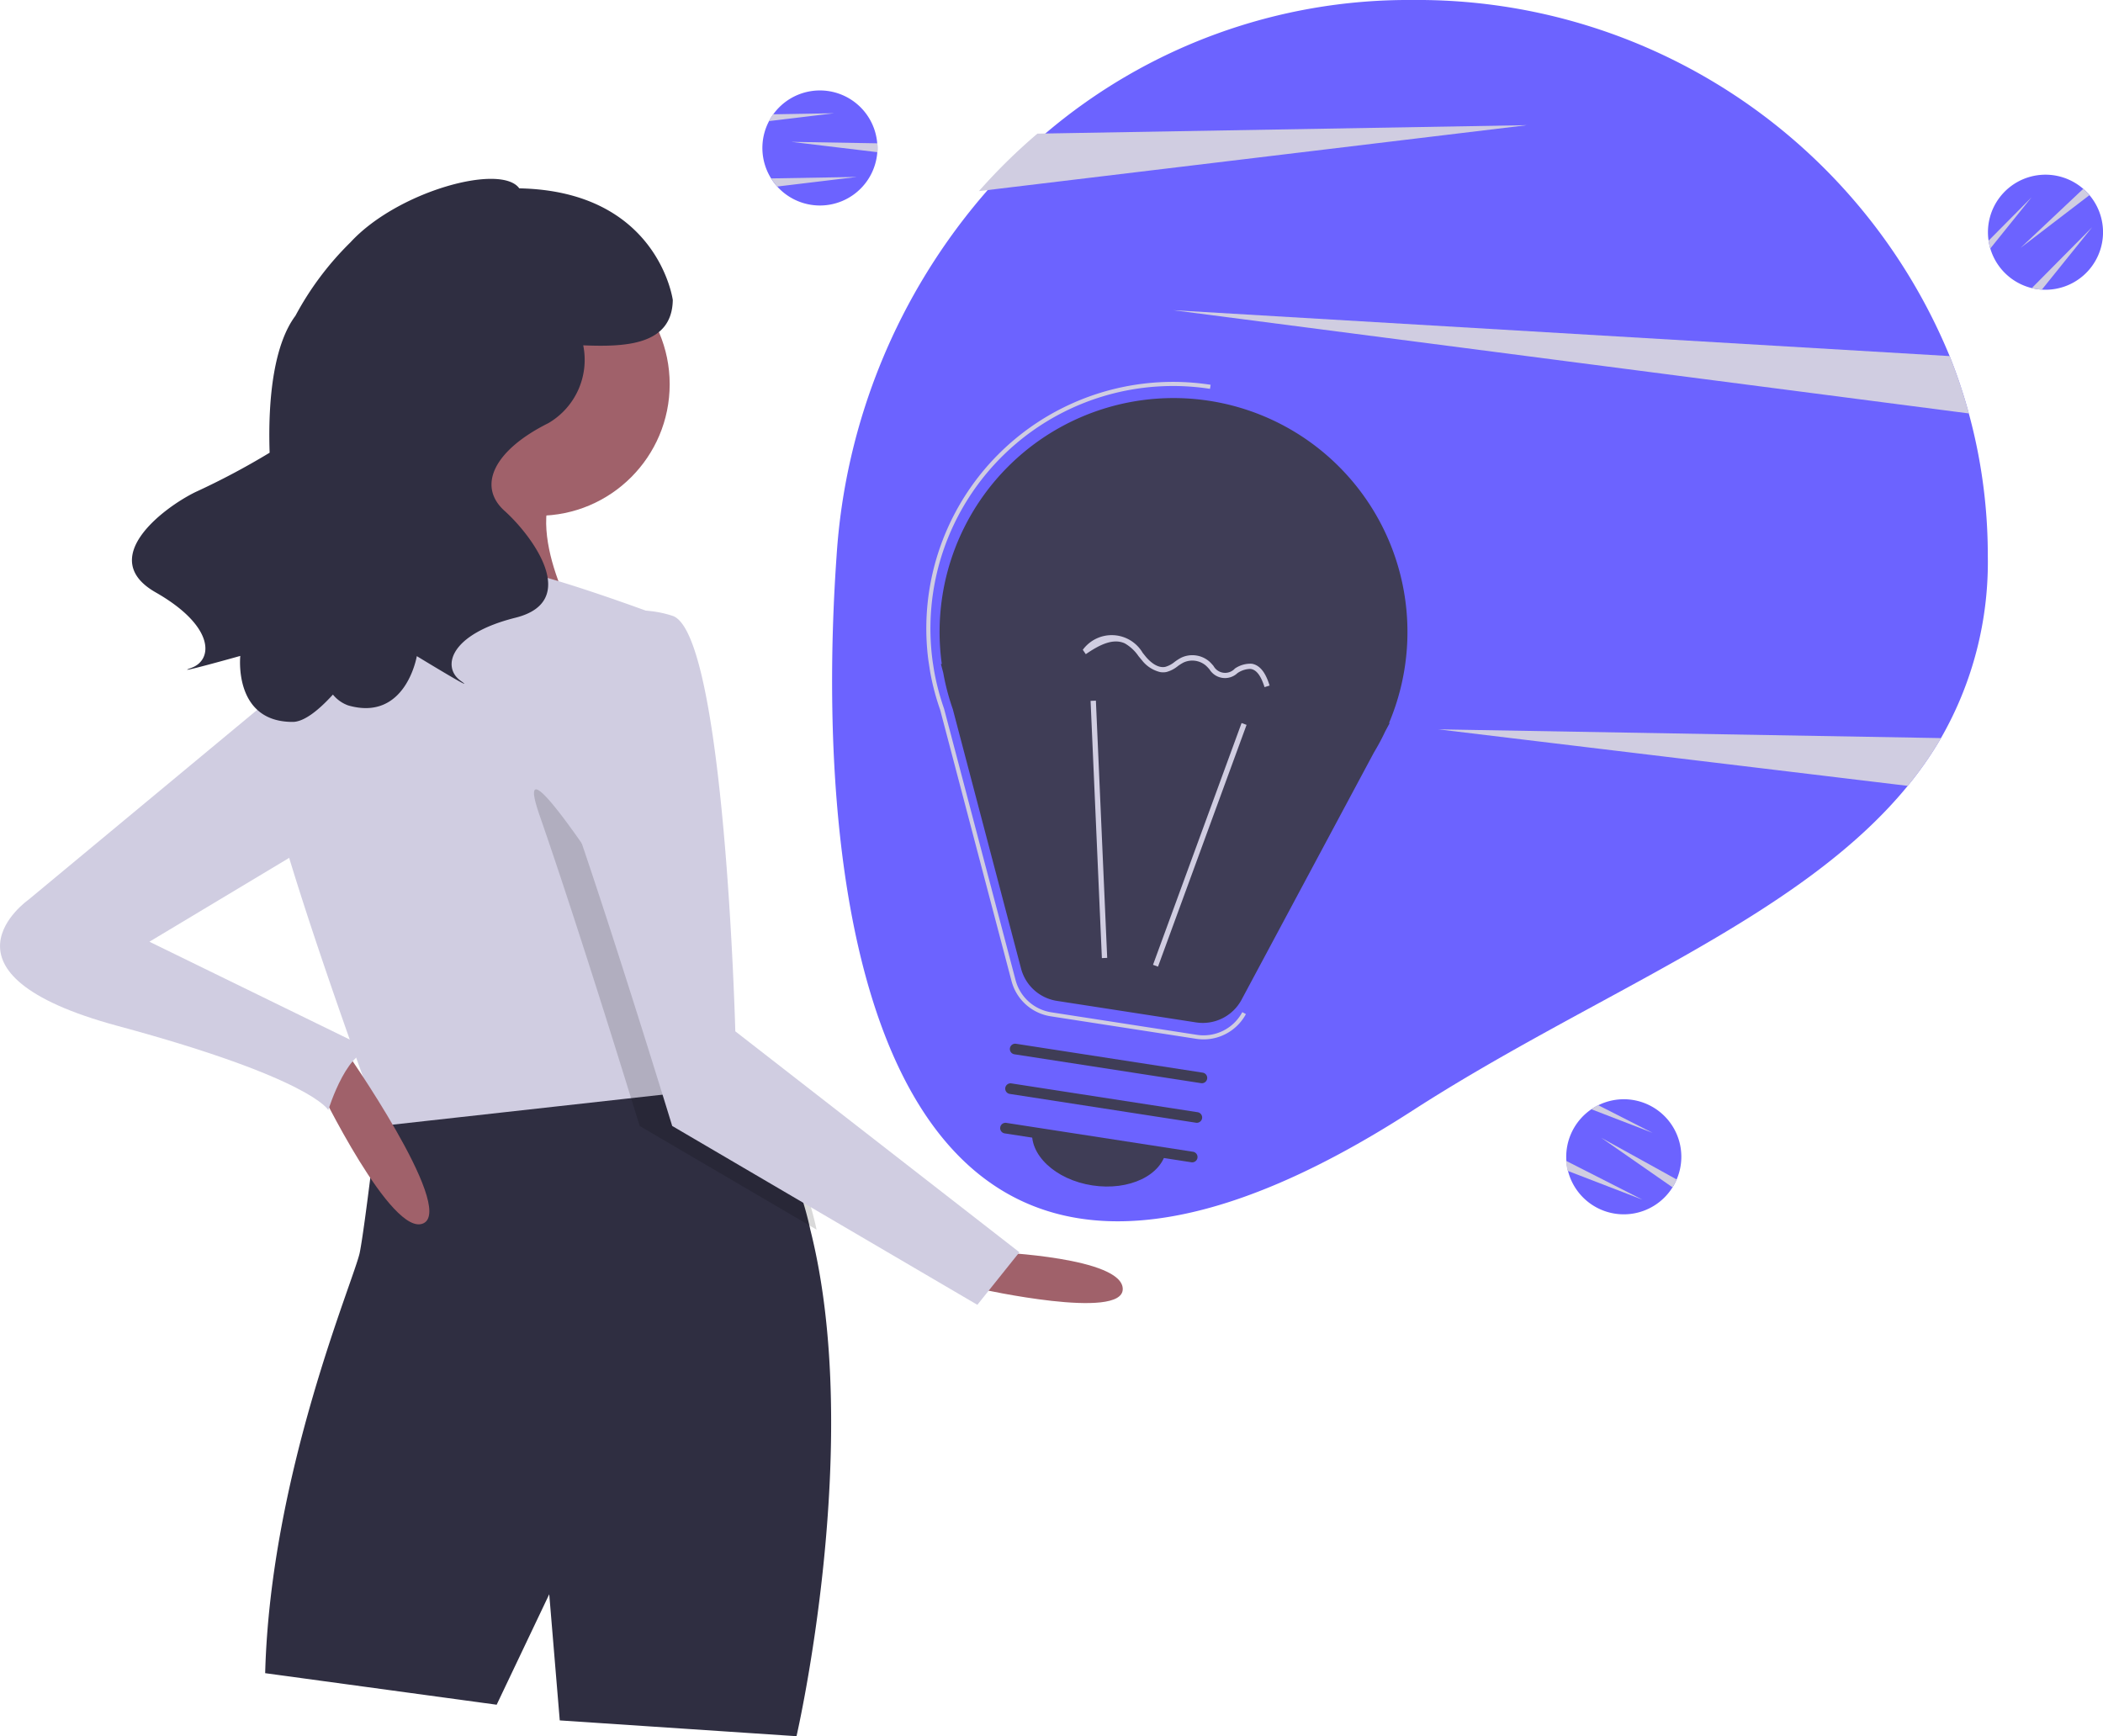 <svg xmlns="http://www.w3.org/2000/svg" width="100" height="82.568" viewBox="0 0 100 82.568"><defs><style>.a{fill:#6c63ff;}.b{fill:#d0cde1;}.c{fill:#a0616a;}.d{fill:#2f2e41;}.e{opacity:0.15;}.f{fill:#3f3d56;}</style></defs><g transform="translate(0 0)"><path class="a" d="M543,53.916a16.82,16.82,0,0,1-2.226,8.689,17.371,17.371,0,0,1-1.582,2.272C534,71.225,524.354,74.7,515.632,80.328,489.886,96.942,487.1,70.321,488.26,53.916A29.269,29.269,0,0,1,495.4,36.591a27.187,27.187,0,0,1,2.78-2.733,26.627,26.627,0,0,1,17.45-6.355,27.369,27.369,0,0,1,25.557,16.938A25.587,25.587,0,0,1,543,53.916Z" transform="translate(-448.478 -27.503)"/><path class="b" d="M589.405,88.423l-26.061,3.136a27.187,27.187,0,0,1,2.78-2.733Z" transform="translate(-516.795 -82.47)"/><path class="b" d="M806.956,382.916a17.362,17.362,0,0,1-1.582,2.272L783.05,382.5Z" transform="translate(-714.657 -347.814)"/><path class="b" d="M691.884,183.41,654.05,178.5l36.923,2.183a25.471,25.471,0,0,1,.911,2.724Z" transform="translate(-598.262 -163.748)"/><path class="a" d="M465.991,74.239c0,.067,0,.134-.008.2a2.736,2.736,0,1,1-5.148-1.476,2.515,2.515,0,0,1,.2-.323,2.735,2.735,0,0,1,4.944,1.378C465.988,74.09,465.991,74.164,465.991,74.239Z" transform="translate(-424.266 -67.204)"/><path class="b" d="M478.623,96.8c0,.067,0,.134-.008.2l-4.1-.492,4.094.07C478.62,96.649,478.623,96.723,478.623,96.8Z" transform="translate(-436.889 -89.762)"/><path class="b" d="M468.858,113.615l-3.789.456a2.745,2.745,0,0,1-.289-.386Z" transform="translate(-428.111 -105.2)"/><path class="b" d="M466.862,82.615l-3.1.373a2.515,2.515,0,0,1,.2-.323Z" transform="translate(-427.196 -77.229)"/><path class="a" d="M852.668,566.526c-.032.06-.065.117-.1.172a2.736,2.736,0,1,1-3.855-3.717,2.5,2.5,0,0,1,.329-.191,2.735,2.735,0,0,1,3.722,3.535C852.736,566.392,852.7,566.459,852.668,566.526Z" transform="translate(-773.038 -510.23)"/><path class="b" d="M868.046,583.475c-.032.06-.065.117-.1.172l-3.387-2.355,3.584,1.981C868.113,583.341,868.081,583.408,868.046,583.475Z" transform="translate(-788.414 -527.179)"/><path class="b" d="M851.232,594.325l-3.561-1.373a2.745,2.745,0,0,1-.075-.477Z" transform="translate(-773.127 -537.269)"/><path class="b" d="M862.691,566.711l-2.916-1.125a2.523,2.523,0,0,1,.329-.191Z" transform="translate(-784.108 -512.835)"/><path class="a" d="M1055.214,113.331c.047.048.092.1.134.148a2.736,2.736,0,1,1-4.716,2.537,2.486,2.486,0,0,1-.082-.372,2.735,2.735,0,0,1,4.5-2.466C1055.107,113.226,1055.162,113.277,1055.214,113.331Z" transform="translate(-955.991 -104.199)"/><path class="b" d="M1069.54,119.545c.047.048.092.1.134.148L1066.4,122.2l2.98-2.808C1069.434,119.44,1069.488,119.491,1069.54,119.545Z" transform="translate(-970.318 -110.413)"/><path class="b" d="M1074.752,138.039l-2.394,2.972a2.741,2.741,0,0,1-.477-.074Z" transform="translate(-975.265 -127.238)"/><path class="b" d="M1052.877,123.526l-1.961,2.434a2.549,2.549,0,0,1-.082-.372Z" transform="translate(-956.275 -114.143)"/><path class="c" d="M566.336,636.956s6,.25,6,1.751-6.755,0-6.755,0Z" transform="translate(-518.948 -577.403)"/><path class="d" d="M247.781,578.638l-11.258-.751-.5-6-2.5,5.254-11.008-1.5c.25-9.507,4.253-18.763,4.5-20.014s.848-6.419.848-6.419c1.093-2.319,6.822-2.537,11.313-2.327,1.861.085,3.512.245,4.531.36.673.075,1.071.13,1.071.13a15.679,15.679,0,0,1,3.66,7.182C251,564.688,247.781,578.638,247.781,578.638Z" transform="translate(-209.906 -496.069)"/><circle class="c" cx="6.254" cy="6.254" r="6.254" transform="translate(19.336 12.02)"/><path class="c" d="M264.565,229.879s-1.751,7.755-4.5,10.007,10.757,0,10.757,0-3-5-.75-7.255S264.565,229.879,264.565,229.879Z" transform="translate(-243.265 -210.104)"/><path class="b" d="M243.468,328.892l-4.15.46-11.61,1.291s-.055-.148-.153-.415c-.843-2.3-4.9-13.487-5.351-16.847-.5-3.753,4.753-8.256,4.753-8.256a61.49,61.49,0,0,1,6.5-1c1.5,0,7.505,2.252,7.505,2.252l2.239,20.141.193,1.744Z" transform="translate(-209.596 -277.095)"/><path class="e" d="M363.753,432.625l-8.413-4.931s-.148-.48-.4-1.291c-.125-.405-.278-.9-.45-1.451-.971-3.117-2.6-8.261-3.905-12.018-2-5.754,7.755,10.257,7.755,10.257l.488.378.193,1.744c.673.075,1.071.13,1.071.13A15.678,15.678,0,0,1,363.753,432.625Z" transform="translate(-324.923 -374.146)"/><path class="b" d="M361.781,325.454s-2.5,3.252-.5,9.006,4.753,14.76,4.753,14.76l14.51,8.506,2-2.5-13.509-10.507s-.5-19.013-3-19.764A5.127,5.127,0,0,0,361.781,325.454Z" transform="translate(-334.07 -295.672)"/><path class="c" d="M246.836,540.138s3.5,7.255,5,6.5-3.753-8.256-3.753-8.256Z" transform="translate(-231.69 -488.466)"/><path class="b" d="M108.094,352.77,94.835,363.778s-5,3.5,4.253,6,10.007,4,10.007,4,1-3.252,2.252-2.752l-10.757-5.254,8.756-5.254Z" transform="translate(-93.485 -320.986)"/><path class="d" d="M160.745,129.448a35.323,35.323,0,0,0,3.541-1.878c-.092-2.726.244-5.2,1.227-6.512a14.407,14.407,0,0,1,2.617-3.494c2.228-2.425,7.154-3.778,8.027-2.567,6.608.13,7.3,5.31,7.3,5.31-.034,2.167-2.286,2.235-4.259,2.156a3.485,3.485,0,0,1-1.657,3.7c-2.607,1.3-3.389,3-2.085,4.171s3.649,4.3.521,5.083-3.519,2.346-2.607,3-2.085-1.173-2.085-1.173-.521,3.128-3.258,2.346a1.646,1.646,0,0,1-.731-.518c-.739.812-1.4,1.292-1.9,1.3-2.846.015-2.505-3.138-2.505-3.138s-3.379.949-2.324.567,1.1-1.993-1.7-3.589S159.173,130.226,160.745,129.448Z" transform="translate(-151.465 -106.04)"/><path class="f" d="M544.89,233.839l-.045-.006.111.421a11.072,11.072,0,0,0,.454,1.727l3.247,12.342a2.092,2.092,0,0,0,1.7,1.535l6.621,1.024a2.092,2.092,0,0,0,2.164-1.08l6.292-11.753a11.034,11.034,0,0,0,.538-1.005l.214-.4-.033,0a11.124,11.124,0,1,0-21.265-2.8Z" transform="translate(-500.104 -202.259)"/><path class="b" d="M552.057,244.61a2.275,2.275,0,0,1-.348-.027l-6.921-1.071a2.284,2.284,0,0,1-1.86-1.676l-3.394-12.9a11.635,11.635,0,0,1-.477-1.813l-.086-.564a11.728,11.728,0,0,1,13.425-13.08l-.03.193a11.537,11.537,0,0,0-13.185,12.988l.066.422a11.564,11.564,0,0,0,.473,1.8l3.4,12.908a2.088,2.088,0,0,0,1.7,1.533l6.921,1.071a2.092,2.092,0,0,0,2.161-1.078l.172.092A2.289,2.289,0,0,1,552.057,244.61Z" transform="translate(-494.829 -195.18)"/><rect class="b" width="12.245" height="0.253" transform="translate(54.827 45.884) rotate(-69.885)"/><rect class="b" width="0.253" height="12.245" transform="translate(51.858 33.332) rotate(-2.516)"/><path class="f" d="M583.908,575.9l-8.868-1.372a.253.253,0,1,1,.077-.5l8.868,1.372a.253.253,0,1,1-.077.5Z" transform="translate(-527.261 -520.626)"/><path class="f" d="M586.235,556.63l-8.868-1.372a.253.253,0,0,1,.077-.5l8.868,1.372a.253.253,0,0,1-.077.5Z" transform="translate(-529.358 -503.235)"/><path class="f" d="M588.563,537.358l-8.868-1.372a.253.253,0,1,1,.077-.5l8.868,1.372a.253.253,0,1,1-.077.5Z" transform="translate(-531.455 -485.846)"/><path class="f" d="M593.124,579.659c1.759.272,3.337-.488,3.524-1.7l-6.37-.985C590.091,578.186,591.365,579.387,593.124,579.659Z" transform="translate(-541.187 -523.285)"/><path class="b" d="M618.228,338.794a1.557,1.557,0,0,1-.863-.558c-.056-.066-.111-.134-.166-.2a1.975,1.975,0,0,0-.651-.606c-.58-.271-1.264.107-1.855.513l-.143-.208a1.707,1.707,0,0,1,2.847.143c.053.066.106.132.161.2.178.208.534.546.916.468a1.231,1.231,0,0,0,.439-.233,2.363,2.363,0,0,1,.311-.2,1.238,1.238,0,0,1,1.359.192,2.424,2.424,0,0,1,.184.2.629.629,0,0,0,1.017.12,1.307,1.307,0,0,1,.765-.229l.027,0c.5.077.727.628.857,1.039l-.241.076c-.177-.559-.391-.836-.673-.867a1.112,1.112,0,0,0-.615.2.863.863,0,0,1-1.327-.175,2.226,2.226,0,0,0-.165-.175.993.993,0,0,0-1.076-.152,2.129,2.129,0,0,0-.277.176,1.437,1.437,0,0,1-.535.274A.829.829,0,0,1,618.228,338.794Z" transform="translate(-563.062 -306.832)"/></g></svg>